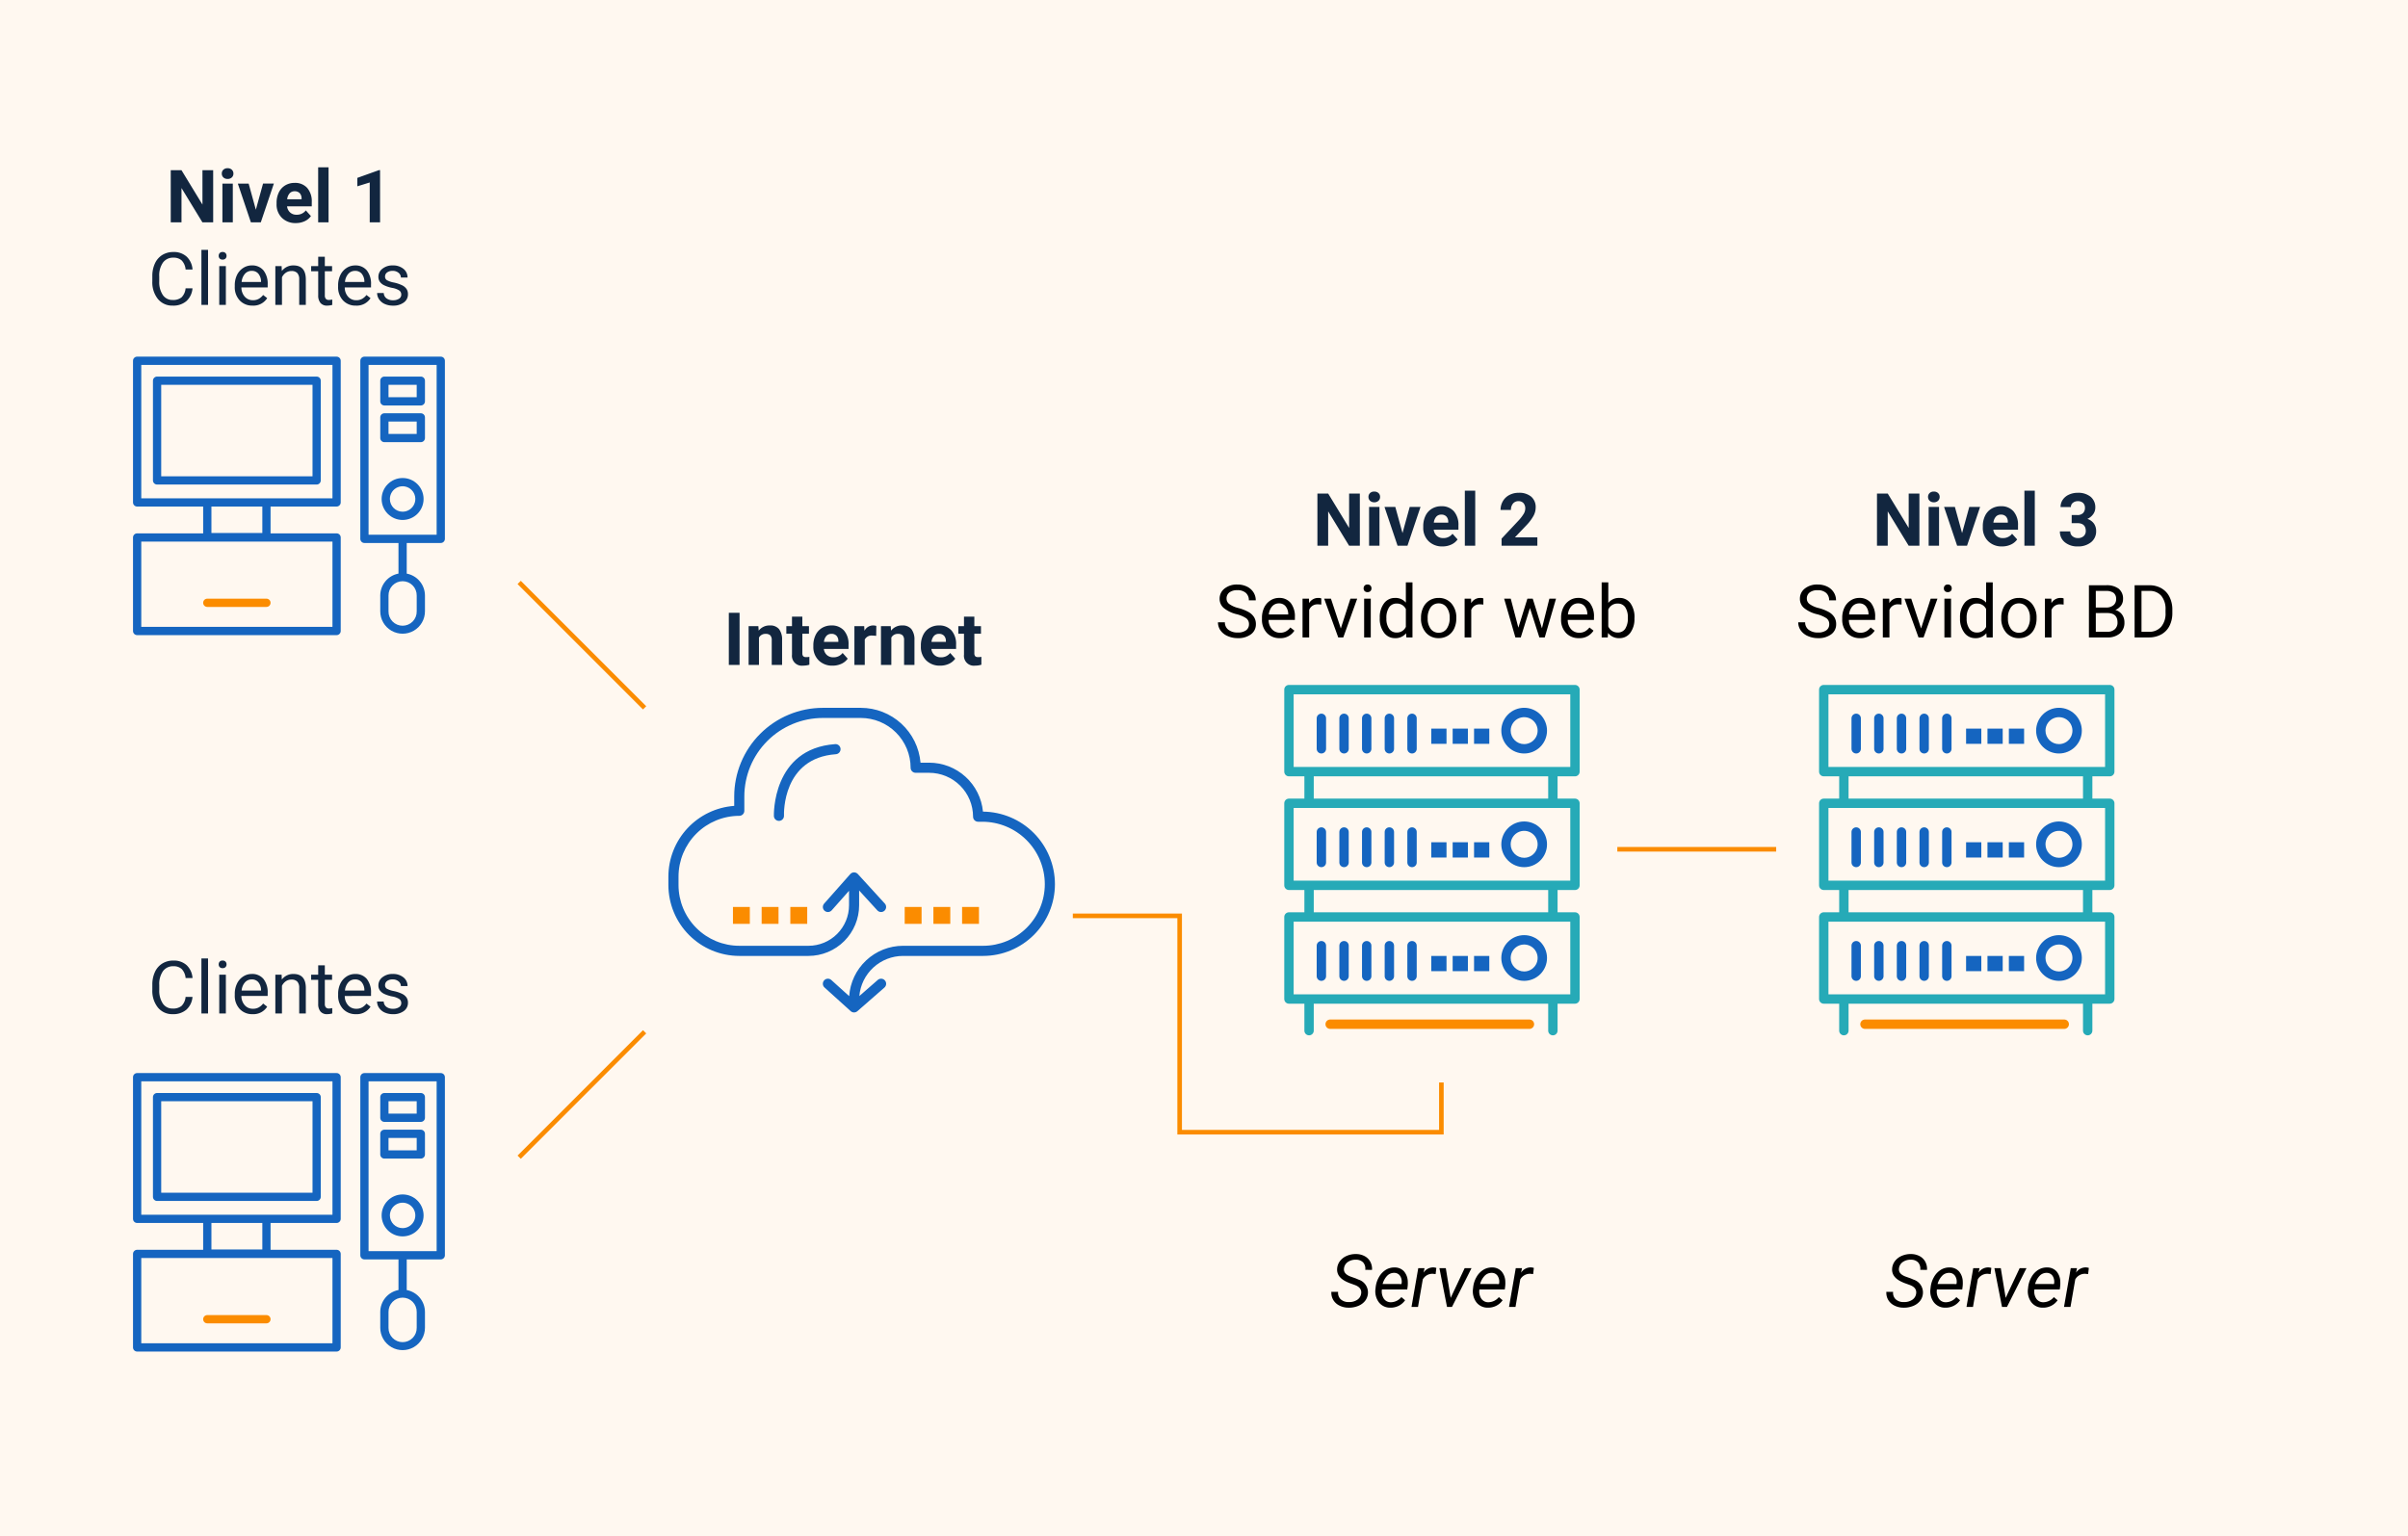 <svg xmlns="http://www.w3.org/2000/svg" xmlns:xlink="http://www.w3.org/1999/xlink" width="525" height="335" viewBox="0 0 525 335">
  <defs>
    <linearGradient id="linear-gradient" x1="-1.504" y1="3.495" x2="-1.483" y2="3.495" gradientUnits="objectBoundingBox">
      <stop offset="0" stop-color="#9d6262"/>
      <stop offset="1" stop-color="#1a1a1a"/>
    </linearGradient>
    <clipPath id="clip-path">
      <path id="Trazado_601327" data-name="Trazado 601327" d="M87.426,25.478c-13.786.984-13.358,15.534-13.352,15.68a1.1,1.1,0,0,0,1.1,1.059h.043a1.1,1.1,0,0,0,1.059-1.145c-.019-.513-.335-12.56,11.305-13.392a1.105,1.105,0,0,0-.051-2.207,1.046,1.046,0,0,0-.107.006" transform="translate(-74.072 -25.472)" fill="#1565c0"/>
    </clipPath>
    <clipPath id="clip-path-2">
      <path id="Trazado_601328" data-name="Trazado 601328" d="M33.671,0A19.34,19.34,0,0,0,14.351,19.319v2.062A15.478,15.478,0,0,0,0,36.8v1.841A15.474,15.474,0,0,0,15.457,54.1H30.544A11.055,11.055,0,0,0,41.585,43.057V39.828l3.968,4.341a1.1,1.1,0,1,0,1.63-1.49L41.3,36.238a1.121,1.121,0,0,0-.826-.357,1.093,1.093,0,0,0-.817.373l-5.7,6.44a1.1,1.1,0,0,0,.093,1.558,1.116,1.116,0,0,0,.733.277,1.1,1.1,0,0,0,.826-.373l3.776-4.26v3.161a8.845,8.845,0,0,1-8.834,8.834H15.457A13.263,13.263,0,0,1,2.208,38.642V36.8A13.263,13.263,0,0,1,15.457,23.551a1.1,1.1,0,0,0,1.1-1.105V19.319A17.13,17.13,0,0,1,33.671,2.208h8.281A10.869,10.869,0,0,1,52.81,13.063a1.1,1.1,0,0,0,1.105,1.105h2.94a9.577,9.577,0,0,1,9.57,9.567,1.1,1.1,0,0,0,1.105,1.105h.919A13.633,13.633,0,0,1,82.068,38.455,13.45,13.45,0,0,1,68.633,51.891H51.155A11.78,11.78,0,0,0,39.418,62.873l-3.9-3.524a1.1,1.1,0,1,0-1.478,1.639l5.7,5.151a1.1,1.1,0,0,0,1.466.012L47.1,61a1.1,1.1,0,0,0-1.453-1.661l-4.018,3.512A9.579,9.579,0,0,1,51.155,54.1H68.633A15.661,15.661,0,0,0,84.276,38.455,15.842,15.842,0,0,0,68.583,22.632,11.794,11.794,0,0,0,56.856,11.96H54.971A13.08,13.08,0,0,0,41.952,0Z" fill="url(#linear-gradient)"/>
    </clipPath>
    <clipPath id="clip-path-3">
      <rect id="Rectángulo_298110" data-name="Rectángulo 298110" width="3.68" height="3.68" fill="#fb8c00"/>
    </clipPath>
    <clipPath id="clip-path-6">
      <rect id="Rectángulo_298116" data-name="Rectángulo 298116" width="3.679" height="3.679" fill="#fb8c00"/>
    </clipPath>
    <clipPath id="clip-path-8">
      <rect id="Rectángulo_298120" data-name="Rectángulo 298120" width="3.683" height="3.679" fill="#fb8c00"/>
    </clipPath>
    <clipPath id="clip-path-9">
      <path id="Trazado_601329" data-name="Trazado 601329" d="M202.008,55.544V52.1a3.074,3.074,0,1,1,6.147,0v3.448a3.074,3.074,0,1,1-6.147,0M197.659,1.8H212.5V38.836H197.659Zm-.9-1.8a.9.9,0,0,0-.9.9V39.736a.9.9,0,0,0,.9.9h7.422v6.674a4.878,4.878,0,0,0-3.973,4.786v3.448a4.873,4.873,0,1,0,9.746,0V52.1a4.879,4.879,0,0,0-3.974-4.787V40.635H213.4a.9.9,0,0,0,.9-.9V.9a.9.9,0,0,0-.9-.9Z" transform="translate(-195.86 0)" fill="#1565c0"/>
    </clipPath>
    <clipPath id="clip-path-10">
      <path id="Trazado_601330" data-name="Trazado 601330" d="M18.984,18.987H51.973V38.93H18.984Zm-.9-1.8a.9.9,0,0,0-.9.9V39.829a.9.9,0,0,0,.9.9H52.872a.9.9,0,0,0,.9-.9V18.088a.9.9,0,0,0-.9-.9Z" transform="translate(-17.185 -17.188)" fill="#1565c0"/>
    </clipPath>
    <clipPath id="clip-path-11">
      <path id="Trazado_601331" data-name="Trazado 601331" d="M1.8,40.336H43.484V58.928H1.8Zm15.294-7.647h11.1v5.772h-11.1ZM1.8,1.8H43.484v29.09H1.8ZM.9,0A.9.9,0,0,0,0,.9V31.789a.9.9,0,0,0,.9.9H15.295v5.848H.9a.9.9,0,0,0-.9.9V59.828a.9.9,0,0,0,.9.9H44.384a.9.9,0,0,0,.9-.9V39.436a.9.9,0,0,0-.9-.9H29.989V32.689H44.384a.9.9,0,0,0,.9-.9V.9a.9.9,0,0,0-.9-.9Z" fill="#1565c0"/>
    </clipPath>
    <clipPath id="clip-path-12">
      <path id="Trazado_601332" data-name="Trazado 601332" d="M61.347,208.6a.9.9,0,0,0,0,1.8H74.242a.9.9,0,1,0,0-1.8Z" transform="translate(-60.448 -208.604)" fill="#fb8c00"/>
    </clipPath>
    <clipPath id="clip-path-13">
      <path id="Trazado_601333" data-name="Trazado 601333" d="M214.847,18.987h6.147v2.7h-6.147Zm-.9-1.8a.9.9,0,0,0-.9.9v4.5a.9.9,0,0,0,.9.9h7.947a.9.9,0,0,0,.9-.9v-4.5a.9.9,0,0,0-.9-.9Z" transform="translate(-213.048 -17.188)" fill="#1565c0"/>
    </clipPath>
    <clipPath id="clip-path-14">
      <path id="Trazado_601335" data-name="Trazado 601335" d="M216.031,109.172a2.774,2.774,0,1,1,2.774,2.774,2.777,2.777,0,0,1-2.774-2.774m-1.8,0a4.574,4.574,0,1,0,4.573-4.573,4.578,4.578,0,0,0-4.573,4.573" transform="translate(-214.232 -104.599)" fill="#1565c0"/>
    </clipPath>
    <clipPath id="clip-path-23">
      <path id="Trazado_601336" data-name="Trazado 601336" d="M2.045,51.622H62.356V67.467H2.045Zm4.386-6.9H57.542v4.856H6.431ZM2.045,26.833H62.356V42.678H2.045Zm4.386-6.9H57.542v4.856H6.431ZM2.045,2.044H62.356V17.889H2.045ZM1.022,0A1.022,1.022,0,0,0,0,1.022V18.911a1.022,1.022,0,0,0,1.022,1.022H4.386v4.856H1.022A1.022,1.022,0,0,0,0,25.811V43.7a1.021,1.021,0,0,0,1.022,1.022H4.386v4.856H1.022A1.021,1.021,0,0,0,0,50.6V68.489a1.022,1.022,0,0,0,1.022,1.022H4.386v5.878a1.022,1.022,0,0,0,2.045,0V69.511H57.542v5.878a1.022,1.022,0,1,0,2.044,0V69.511h3.792A1.022,1.022,0,0,0,64.4,68.489V50.6a1.021,1.021,0,0,0-1.022-1.022H59.586V44.722h3.792A1.021,1.021,0,0,0,64.4,43.7V25.811a1.022,1.022,0,0,0-1.022-1.022H59.586V19.933h3.792A1.021,1.021,0,0,0,64.4,18.911V1.022A1.022,1.022,0,0,0,63.378,0Z" fill="#26aab7"/>
    </clipPath>
    <clipPath id="clip-path-24">
      <path id="Trazado_601337" data-name="Trazado 601337" d="M166.642,22.317a2.939,2.939,0,1,1,2.939,2.939,2.943,2.943,0,0,1-2.939-2.939m-2.044,0a4.983,4.983,0,1,0,4.983-4.983,4.988,4.988,0,0,0-4.983,4.983" transform="translate(-164.598 -17.334)" fill="#1565c0"/>
    </clipPath>
    <clipPath id="clip-path-25">
      <path id="Trazado_601338" data-name="Trazado 601338" d="M24.592,22.8v6.644a1.022,1.022,0,1,0,2.044,0V22.8a1.022,1.022,0,1,0-2.044,0" transform="translate(-24.592 -21.778)" fill="#1565c0"/>
    </clipPath>
    <clipPath id="clip-path-26">
      <path id="Trazado_601339" data-name="Trazado 601339" d="M41.78,22.8v6.644a1.022,1.022,0,1,0,2.045,0V22.8a1.022,1.022,0,1,0-2.045,0" transform="translate(-41.78 -21.778)" fill="#1565c0"/>
    </clipPath>
    <clipPath id="clip-path-27">
      <path id="Trazado_601340" data-name="Trazado 601340" d="M58.964,22.8v6.644a1.022,1.022,0,1,0,2.045,0V22.8a1.022,1.022,0,1,0-2.045,0" transform="translate(-58.964 -21.778)" fill="#1565c0"/>
    </clipPath>
    <clipPath id="clip-path-28">
      <path id="Trazado_601341" data-name="Trazado 601341" d="M76.149,22.8v6.644a1.022,1.022,0,1,0,2.045,0V22.8a1.022,1.022,0,0,0-2.045,0" transform="translate(-76.149 -21.778)" fill="#1565c0"/>
    </clipPath>
    <clipPath id="clip-path-29">
      <path id="Trazado_601342" data-name="Trazado 601342" d="M93.338,22.8v6.644a1.022,1.022,0,1,0,2.044,0V22.8a1.022,1.022,0,1,0-2.044,0" transform="translate(-93.338 -21.778)" fill="#1565c0"/>
    </clipPath>
    <clipPath id="clip-path-30">
      <rect id="Rectángulo_298136" data-name="Rectángulo 298136" width="3.322" height="3.322" fill="#1565c0"/>
    </clipPath>
    <clipPath id="clip-path-33">
      <path id="Trazado_601343" data-name="Trazado 601343" d="M166.642,108.543a2.939,2.939,0,1,1,2.939,2.939,2.943,2.943,0,0,1-2.939-2.939m-2.044,0a4.983,4.983,0,1,0,4.983-4.983,4.988,4.988,0,0,0-4.983,4.983" transform="translate(-164.598 -103.56)" fill="#1565c0"/>
    </clipPath>
    <clipPath id="clip-path-34">
      <path id="Trazado_601344" data-name="Trazado 601344" d="M24.592,109.027v6.644a1.022,1.022,0,1,0,2.044,0v-6.644a1.022,1.022,0,1,0-2.044,0" transform="translate(-24.592 -108.005)" fill="#1565c0"/>
    </clipPath>
    <clipPath id="clip-path-35">
      <path id="Trazado_601345" data-name="Trazado 601345" d="M41.78,109.027v6.644a1.022,1.022,0,0,0,2.045,0v-6.644a1.022,1.022,0,0,0-2.045,0" transform="translate(-41.78 -108.005)" fill="#1565c0"/>
    </clipPath>
    <clipPath id="clip-path-36">
      <path id="Trazado_601346" data-name="Trazado 601346" d="M58.964,109.027v6.644a1.022,1.022,0,0,0,2.045,0v-6.644a1.022,1.022,0,0,0-2.045,0" transform="translate(-58.964 -108.005)" fill="#1565c0"/>
    </clipPath>
    <clipPath id="clip-path-37">
      <path id="Trazado_601347" data-name="Trazado 601347" d="M76.149,109.027v6.644a1.022,1.022,0,0,0,2.045,0v-6.644a1.022,1.022,0,0,0-2.045,0" transform="translate(-76.149 -108.005)" fill="#1565c0"/>
    </clipPath>
    <clipPath id="clip-path-38">
      <path id="Trazado_601348" data-name="Trazado 601348" d="M93.338,109.027v6.644a1.022,1.022,0,0,0,2.044,0v-6.644a1.022,1.022,0,1,0-2.044,0" transform="translate(-93.338 -108.005)" fill="#1565c0"/>
    </clipPath>
    <clipPath id="clip-path-42">
      <path id="Trazado_601349" data-name="Trazado 601349" d="M166.642,194.77a2.939,2.939,0,1,1,2.939,2.939,2.943,2.943,0,0,1-2.939-2.939m-2.044,0a4.983,4.983,0,1,0,4.983-4.983,4.988,4.988,0,0,0-4.983,4.983" transform="translate(-164.598 -189.787)" fill="#1565c0"/>
    </clipPath>
    <clipPath id="clip-path-43">
      <path id="Trazado_601350" data-name="Trazado 601350" d="M24.592,195.253V201.9a1.022,1.022,0,1,0,2.044,0v-6.644a1.022,1.022,0,1,0-2.044,0" transform="translate(-24.592 -194.231)" fill="#1565c0"/>
    </clipPath>
    <clipPath id="clip-path-44">
      <path id="Trazado_601351" data-name="Trazado 601351" d="M41.78,195.253V201.9a1.022,1.022,0,0,0,2.045,0v-6.644a1.022,1.022,0,0,0-2.045,0" transform="translate(-41.78 -194.231)" fill="#1565c0"/>
    </clipPath>
    <clipPath id="clip-path-45">
      <path id="Trazado_601352" data-name="Trazado 601352" d="M58.964,195.253V201.9a1.022,1.022,0,0,0,2.045,0v-6.644a1.022,1.022,0,0,0-2.045,0" transform="translate(-58.964 -194.231)" fill="#1565c0"/>
    </clipPath>
    <clipPath id="clip-path-46">
      <path id="Trazado_601353" data-name="Trazado 601353" d="M76.149,195.253V201.9a1.022,1.022,0,0,0,2.045,0v-6.644a1.022,1.022,0,0,0-2.045,0" transform="translate(-76.149 -194.231)" fill="#1565c0"/>
    </clipPath>
    <clipPath id="clip-path-47">
      <path id="Trazado_601354" data-name="Trazado 601354" d="M93.338,195.253V201.9a1.022,1.022,0,1,0,2.044,0v-6.644a1.022,1.022,0,1,0-2.044,0" transform="translate(-93.338 -194.231)" fill="#1565c0"/>
    </clipPath>
    <clipPath id="clip-path-51">
      <path id="Trazado_601355" data-name="Trazado 601355" d="M32.281,253.789a1.022,1.022,0,0,0,0,2.045H75.725a1.022,1.022,0,1,0,0-2.045Z" transform="translate(-31.259 -253.789)" fill="#fb8c00"/>
    </clipPath>
  </defs>
  <g id="Grupo_890234" data-name="Grupo 890234" transform="translate(9788 9786)">
    <path id="Trazado_605259" data-name="Trazado 605259" d="M0,0H525V335H0Z" transform="translate(-9788 -9786)" fill="#fff8f0"/>
    <g id="Grupo_887456" data-name="Grupo 887456" transform="translate(-9642.275 -9631.646)" style="isolation: isolate">
      <g id="Grupo_887360" data-name="Grupo 887360" transform="translate(22.999 7.909)">
        <g id="Grupo_887359" data-name="Grupo 887359" clip-path="url(#clip-path)">
          <rect id="Rectángulo_298107" data-name="Rectángulo 298107" width="15.01" height="16.745" transform="translate(-0.432 0)" fill="#1565c0"/>
        </g>
      </g>
      <g id="Grupo_887362" data-name="Grupo 887362">
        <g id="Grupo_887361" data-name="Grupo 887361" clip-path="url(#clip-path-2)">
          <rect id="Rectángulo_298108" data-name="Rectángulo 298108" width="84.276" height="66.425" fill="#1565c0"/>
        </g>
      </g>
      <g id="Grupo_887364" data-name="Grupo 887364" transform="translate(51.521 43.425)">
        <g id="Grupo_887363" data-name="Grupo 887363" clip-path="url(#clip-path-3)">
          <rect id="Rectángulo_298109" data-name="Rectángulo 298109" width="3.68" height="3.68" transform="translate(0 0)" fill="#fb8c00"/>
        </g>
      </g>
      <g id="Grupo_887366" data-name="Grupo 887366" transform="translate(57.778 43.425)">
        <g id="Grupo_887365" data-name="Grupo 887365" clip-path="url(#clip-path-3)">
          <rect id="Rectángulo_298111" data-name="Rectángulo 298111" width="3.68" height="3.68" transform="translate(0 0)" fill="#fb8c00"/>
        </g>
      </g>
      <g id="Grupo_887368" data-name="Grupo 887368" transform="translate(64.034 43.425)">
        <g id="Grupo_887367" data-name="Grupo 887367" clip-path="url(#clip-path-3)">
          <rect id="Rectángulo_298113" data-name="Rectángulo 298113" width="3.68" height="3.68" transform="translate(0 0)" fill="#fb8c00"/>
        </g>
      </g>
      <g id="Grupo_887370" data-name="Grupo 887370" transform="translate(14.075 43.423)">
        <g id="Grupo_887369" data-name="Grupo 887369" clip-path="url(#clip-path-6)">
          <rect id="Rectángulo_298115" data-name="Rectángulo 298115" width="3.679" height="3.679" fill="#fb8c00"/>
        </g>
      </g>
      <g id="Grupo_887372" data-name="Grupo 887372" transform="translate(20.332 43.423)">
        <g id="Grupo_887371" data-name="Grupo 887371" clip-path="url(#clip-path-6)">
          <rect id="Rectángulo_298117" data-name="Rectángulo 298117" width="3.679" height="3.679" transform="translate(0)" fill="#fb8c00"/>
        </g>
      </g>
      <g id="Grupo_887374" data-name="Grupo 887374" transform="translate(26.585 43.423)">
        <g id="Grupo_887373" data-name="Grupo 887373" clip-path="url(#clip-path-8)">
          <rect id="Rectángulo_298119" data-name="Rectángulo 298119" width="3.683" height="3.679" fill="#fb8c00"/>
        </g>
      </g>
    </g>
    <g id="Grupo_887457" data-name="Grupo 887457" transform="translate(-9759 -9708.228)">
      <g id="Grupo_887377" data-name="Grupo 887377" transform="translate(49.557)">
        <g id="Grupo_887376" data-name="Grupo 887376" clip-path="url(#clip-path-9)">
          <rect id="Rectángulo_298121" data-name="Rectángulo 298121" width="19.805" height="60.819" transform="translate(-1.366 0.031) rotate(-1.296)" fill="#1565c0"/>
        </g>
      </g>
      <g id="Grupo_887379" data-name="Grupo 887379" transform="translate(4.348 4.349)" style="isolation: isolate">
        <g id="Grupo_887378" data-name="Grupo 887378" clip-path="url(#clip-path-10)">
          <rect id="Rectángulo_298122" data-name="Rectángulo 298122" width="37.11" height="24.362" transform="translate(-0.532 0.012) rotate(-1.296)" fill="#1565c0"/>
        </g>
      </g>
      <g id="Grupo_887381" data-name="Grupo 887381">
        <g id="Grupo_887380" data-name="Grupo 887380" clip-path="url(#clip-path-11)">
          <rect id="Rectángulo_298123" data-name="Rectángulo 298123" width="46.645" height="61.737" transform="translate(-1.373 0.031) rotate(-1.296)" fill="#1565c0"/>
        </g>
      </g>
      <g id="Grupo_887383" data-name="Grupo 887383" transform="translate(15.295 52.781)" style="isolation: isolate">
        <g id="Grupo_887382" data-name="Grupo 887382" clip-path="url(#clip-path-12)">
          <rect id="Rectángulo_298124" data-name="Rectángulo 298124" width="14.731" height="2.131" transform="matrix(1, -0.023, 0.023, 1, -0.041, 0.001)" fill="#fb8c00"/>
        </g>
      </g>
      <g id="Grupo_887385" data-name="Grupo 887385" transform="translate(53.906 4.349)">
        <g id="Grupo_887384" data-name="Grupo 887384" clip-path="url(#clip-path-13)">
          <rect id="Rectángulo_298125" data-name="Rectángulo 298125" width="9.886" height="6.517" transform="translate(-0.142 0.003) rotate(-1.296)" fill="#1565c0"/>
        </g>
      </g>
      <g id="Grupo_887389" data-name="Grupo 887389" transform="translate(54.205 26.466)">
        <g id="Grupo_887388" data-name="Grupo 887388" clip-path="url(#clip-path-14)">
          <rect id="Rectángulo_298127" data-name="Rectángulo 298127" width="9.352" height="9.351" transform="translate(-0.207 0.005) rotate(-1.296)" fill="#1565c0"/>
        </g>
      </g>
      <g id="Grupo_887391" data-name="Grupo 887391" transform="translate(53.906 12.349)">
        <g id="Grupo_887384-2" data-name="Grupo 887384" clip-path="url(#clip-path-13)">
          <rect id="Rectángulo_298125-2" data-name="Rectángulo 298125" width="9.886" height="6.517" transform="translate(-0.142 0.003) rotate(-1.296)" fill="#1565c0"/>
        </g>
      </g>
    </g>
    <g id="Grupo_887458" data-name="Grupo 887458" transform="translate(-9759 -9552)">
      <g id="Grupo_887377-2" data-name="Grupo 887377" transform="translate(49.557)">
        <g id="Grupo_887376-2" data-name="Grupo 887376" clip-path="url(#clip-path-9)">
          <rect id="Rectángulo_298121-2" data-name="Rectángulo 298121" width="19.805" height="60.819" transform="translate(-1.366 0.031) rotate(-1.296)" fill="#1565c0"/>
        </g>
      </g>
      <g id="Grupo_887379-2" data-name="Grupo 887379" transform="translate(4.348 4.349)" style="isolation: isolate">
        <g id="Grupo_887378-2" data-name="Grupo 887378" clip-path="url(#clip-path-10)">
          <rect id="Rectángulo_298122-2" data-name="Rectángulo 298122" width="37.11" height="24.362" transform="translate(-0.532 0.012) rotate(-1.296)" fill="#1565c0"/>
        </g>
      </g>
      <g id="Grupo_887381-2" data-name="Grupo 887381">
        <g id="Grupo_887380-2" data-name="Grupo 887380" clip-path="url(#clip-path-11)">
          <rect id="Rectángulo_298123-2" data-name="Rectángulo 298123" width="46.645" height="61.737" transform="translate(-1.373 0.031) rotate(-1.296)" fill="#1565c0"/>
        </g>
      </g>
      <g id="Grupo_887383-2" data-name="Grupo 887383" transform="translate(15.295 52.781)" style="isolation: isolate">
        <g id="Grupo_887382-2" data-name="Grupo 887382" clip-path="url(#clip-path-12)">
          <rect id="Rectángulo_298124-2" data-name="Rectángulo 298124" width="14.731" height="2.131" transform="matrix(1, -0.023, 0.023, 1, -0.041, 0.001)" fill="#fb8c00"/>
        </g>
      </g>
      <g id="Grupo_887385-2" data-name="Grupo 887385" transform="translate(53.906 4.349)">
        <g id="Grupo_887384-3" data-name="Grupo 887384" clip-path="url(#clip-path-13)">
          <rect id="Rectángulo_298125-3" data-name="Rectángulo 298125" width="9.886" height="6.517" transform="translate(-0.142 0.003) rotate(-1.296)" fill="#1565c0"/>
        </g>
      </g>
      <g id="Grupo_887389-2" data-name="Grupo 887389" transform="translate(54.205 26.466)">
        <g id="Grupo_887388-2" data-name="Grupo 887388" clip-path="url(#clip-path-14)">
          <rect id="Rectángulo_298127-2" data-name="Rectángulo 298127" width="9.352" height="9.351" transform="translate(-0.207 0.005) rotate(-1.296)" fill="#1565c0"/>
        </g>
      </g>
      <g id="Grupo_887391-2" data-name="Grupo 887391" transform="translate(53.906 12.349)">
        <g id="Grupo_887384-4" data-name="Grupo 887384" clip-path="url(#clip-path-13)">
          <rect id="Rectángulo_298125-4" data-name="Rectángulo 298125" width="9.886" height="6.517" transform="translate(-0.142 0.003) rotate(-1.296)" fill="#1565c0"/>
        </g>
      </g>
    </g>
    <g id="Grupo_887459" data-name="Grupo 887459" transform="translate(-9508 -9636.639)">
      <g id="Grupo_887394" data-name="Grupo 887394">
        <g id="Grupo_887393" data-name="Grupo 887393" clip-path="url(#clip-path-23)">
          <rect id="Rectángulo_298128" data-name="Rectángulo 298128" width="64.4" height="76.411" transform="translate(0)" fill="#26aab7"/>
        </g>
      </g>
      <g id="Grupo_887396" data-name="Grupo 887396" transform="translate(47.32 4.983)">
        <g id="Grupo_887395" data-name="Grupo 887395" clip-path="url(#clip-path-24)">
          <rect id="Rectángulo_298129" data-name="Rectángulo 298129" width="9.967" height="9.967" transform="translate(0 0)" fill="#1565c0"/>
        </g>
      </g>
      <g id="Grupo_887398" data-name="Grupo 887398" transform="translate(7.07 6.261)">
        <g id="Grupo_887397" data-name="Grupo 887397" clip-path="url(#clip-path-25)">
          <rect id="Rectángulo_298130" data-name="Rectángulo 298130" width="2.044" height="8.689" transform="translate(0 0)" fill="#1565c0"/>
        </g>
      </g>
      <g id="Grupo_887400" data-name="Grupo 887400" transform="translate(12.011 6.261)">
        <g id="Grupo_887399" data-name="Grupo 887399" clip-path="url(#clip-path-26)">
          <rect id="Rectángulo_298131" data-name="Rectángulo 298131" width="2.045" height="8.689" transform="translate(0 0)" fill="#1565c0"/>
        </g>
      </g>
      <g id="Grupo_887402" data-name="Grupo 887402" transform="translate(16.951 6.261)">
        <g id="Grupo_887401" data-name="Grupo 887401" clip-path="url(#clip-path-27)">
          <rect id="Rectángulo_298132" data-name="Rectángulo 298132" width="2.045" height="8.689" transform="translate(0 0)" fill="#1565c0"/>
        </g>
      </g>
      <g id="Grupo_887404" data-name="Grupo 887404" transform="translate(21.892 6.261)">
        <g id="Grupo_887403" data-name="Grupo 887403" clip-path="url(#clip-path-28)">
          <rect id="Rectángulo_298133" data-name="Rectángulo 298133" width="2.045" height="8.689" transform="translate(0 0)" fill="#1565c0"/>
        </g>
      </g>
      <g id="Grupo_887406" data-name="Grupo 887406" transform="translate(26.833 6.261)">
        <g id="Grupo_887405" data-name="Grupo 887405" clip-path="url(#clip-path-29)">
          <rect id="Rectángulo_298134" data-name="Rectángulo 298134" width="2.044" height="8.689" transform="translate(0 0)" fill="#1565c0"/>
        </g>
      </g>
      <g id="Grupo_887408" data-name="Grupo 887408" transform="translate(32.05 9.519)">
        <g id="Grupo_887407" data-name="Grupo 887407" clip-path="url(#clip-path-30)">
          <rect id="Rectángulo_298135" data-name="Rectángulo 298135" width="3.322" height="3.322" fill="#1565c0"/>
        </g>
      </g>
      <g id="Grupo_887410" data-name="Grupo 887410" transform="translate(36.714 9.519)">
        <g id="Grupo_887409" data-name="Grupo 887409" clip-path="url(#clip-path-30)">
          <rect id="Rectángulo_298137" data-name="Rectángulo 298137" width="3.322" height="3.322" fill="#1565c0"/>
        </g>
      </g>
      <g id="Grupo_887412" data-name="Grupo 887412" transform="translate(41.379 9.519)">
        <g id="Grupo_887411" data-name="Grupo 887411" clip-path="url(#clip-path-30)">
          <rect id="Rectángulo_298139" data-name="Rectángulo 298139" width="3.322" height="3.322" fill="#1565c0"/>
        </g>
      </g>
      <g id="Grupo_887414" data-name="Grupo 887414" transform="translate(47.32 29.772)">
        <g id="Grupo_887413" data-name="Grupo 887413" clip-path="url(#clip-path-33)">
          <rect id="Rectángulo_298141" data-name="Rectángulo 298141" width="9.967" height="9.967" transform="translate(0 0)" fill="#1565c0"/>
        </g>
      </g>
      <g id="Grupo_887416" data-name="Grupo 887416" transform="translate(7.07 31.05)">
        <g id="Grupo_887415" data-name="Grupo 887415" clip-path="url(#clip-path-34)">
          <rect id="Rectángulo_298142" data-name="Rectángulo 298142" width="2.044" height="8.689" transform="translate(0 0)" fill="#1565c0"/>
        </g>
      </g>
      <g id="Grupo_887418" data-name="Grupo 887418" transform="translate(12.011 31.05)">
        <g id="Grupo_887417" data-name="Grupo 887417" clip-path="url(#clip-path-35)">
          <rect id="Rectángulo_298143" data-name="Rectángulo 298143" width="2.045" height="8.689" transform="translate(0 0)" fill="#1565c0"/>
        </g>
      </g>
      <g id="Grupo_887420" data-name="Grupo 887420" transform="translate(16.951 31.05)">
        <g id="Grupo_887419" data-name="Grupo 887419" clip-path="url(#clip-path-36)">
          <rect id="Rectángulo_298144" data-name="Rectángulo 298144" width="2.045" height="8.689" transform="translate(0 0)" fill="#1565c0"/>
        </g>
      </g>
      <g id="Grupo_887422" data-name="Grupo 887422" transform="translate(21.892 31.05)">
        <g id="Grupo_887421" data-name="Grupo 887421" clip-path="url(#clip-path-37)">
          <rect id="Rectángulo_298145" data-name="Rectángulo 298145" width="2.045" height="8.689" transform="translate(0 0)" fill="#1565c0"/>
        </g>
      </g>
      <g id="Grupo_887424" data-name="Grupo 887424" transform="translate(26.833 31.05)">
        <g id="Grupo_887423" data-name="Grupo 887423" clip-path="url(#clip-path-38)">
          <rect id="Rectángulo_298146" data-name="Rectángulo 298146" width="2.044" height="8.689" transform="translate(0 0)" fill="#1565c0"/>
        </g>
      </g>
      <g id="Grupo_887426" data-name="Grupo 887426" transform="translate(32.05 34.308)">
        <g id="Grupo_887425" data-name="Grupo 887425" clip-path="url(#clip-path-30)">
          <rect id="Rectángulo_298147" data-name="Rectángulo 298147" width="3.322" height="3.322" transform="translate(0 0)" fill="#1565c0"/>
        </g>
      </g>
      <g id="Grupo_887428" data-name="Grupo 887428" transform="translate(36.714 34.308)">
        <g id="Grupo_887427" data-name="Grupo 887427" clip-path="url(#clip-path-30)">
          <rect id="Rectángulo_298149" data-name="Rectángulo 298149" width="3.322" height="3.322" transform="translate(0 0)" fill="#1565c0"/>
        </g>
      </g>
      <g id="Grupo_887430" data-name="Grupo 887430" transform="translate(41.379 34.308)">
        <g id="Grupo_887429" data-name="Grupo 887429" clip-path="url(#clip-path-30)">
          <rect id="Rectángulo_298151" data-name="Rectángulo 298151" width="3.322" height="3.322" transform="translate(0 0)" fill="#1565c0"/>
        </g>
      </g>
      <g id="Grupo_887432" data-name="Grupo 887432" transform="translate(47.32 54.561)">
        <g id="Grupo_887431" data-name="Grupo 887431" clip-path="url(#clip-path-42)">
          <rect id="Rectángulo_298153" data-name="Rectángulo 298153" width="9.967" height="9.967" transform="translate(0 0)" fill="#1565c0"/>
        </g>
      </g>
      <g id="Grupo_887434" data-name="Grupo 887434" transform="translate(7.07 55.839)">
        <g id="Grupo_887433" data-name="Grupo 887433" clip-path="url(#clip-path-43)">
          <rect id="Rectángulo_298154" data-name="Rectángulo 298154" width="2.044" height="8.689" transform="translate(0 0)" fill="#1565c0"/>
        </g>
      </g>
      <g id="Grupo_887436" data-name="Grupo 887436" transform="translate(12.011 55.839)">
        <g id="Grupo_887435" data-name="Grupo 887435" clip-path="url(#clip-path-44)">
          <rect id="Rectángulo_298155" data-name="Rectángulo 298155" width="2.045" height="8.689" transform="translate(0 0)" fill="#1565c0"/>
        </g>
      </g>
      <g id="Grupo_887438" data-name="Grupo 887438" transform="translate(16.951 55.839)">
        <g id="Grupo_887437" data-name="Grupo 887437" clip-path="url(#clip-path-45)">
          <rect id="Rectángulo_298156" data-name="Rectángulo 298156" width="2.045" height="8.689" transform="translate(0 0)" fill="#1565c0"/>
        </g>
      </g>
      <g id="Grupo_887440" data-name="Grupo 887440" transform="translate(21.892 55.839)">
        <g id="Grupo_887439" data-name="Grupo 887439" clip-path="url(#clip-path-46)">
          <rect id="Rectángulo_298157" data-name="Rectángulo 298157" width="2.045" height="8.689" transform="translate(0 0)" fill="#1565c0"/>
        </g>
      </g>
      <g id="Grupo_887442" data-name="Grupo 887442" transform="translate(26.833 55.839)">
        <g id="Grupo_887441" data-name="Grupo 887441" clip-path="url(#clip-path-47)">
          <rect id="Rectángulo_298158" data-name="Rectángulo 298158" width="2.044" height="8.689" transform="translate(0 0)" fill="#1565c0"/>
        </g>
      </g>
      <g id="Grupo_887444" data-name="Grupo 887444" transform="translate(32.05 59.097)">
        <g id="Grupo_887443" data-name="Grupo 887443" clip-path="url(#clip-path-30)">
          <rect id="Rectángulo_298159" data-name="Rectángulo 298159" width="3.322" height="3.322" fill="#1565c0"/>
        </g>
      </g>
      <g id="Grupo_887446" data-name="Grupo 887446" transform="translate(36.714 59.097)">
        <g id="Grupo_887445" data-name="Grupo 887445" clip-path="url(#clip-path-30)">
          <rect id="Rectángulo_298161" data-name="Rectángulo 298161" width="3.322" height="3.322" fill="#1565c0"/>
        </g>
      </g>
      <g id="Grupo_887448" data-name="Grupo 887448" transform="translate(41.379 59.097)">
        <g id="Grupo_887447" data-name="Grupo 887447" clip-path="url(#clip-path-30)">
          <rect id="Rectángulo_298163" data-name="Rectángulo 298163" width="3.322" height="3.322" fill="#1565c0"/>
        </g>
      </g>
      <g id="Grupo_887450" data-name="Grupo 887450" transform="translate(8.987 72.961)">
        <g id="Grupo_887449" data-name="Grupo 887449" clip-path="url(#clip-path-51)">
          <rect id="Rectángulo_298165" data-name="Rectángulo 298165" width="45.489" height="2.045" transform="translate(0)" fill="#fb8c00"/>
        </g>
      </g>
    </g>
    <path id="Trazado_601383" data-name="Trazado 601383" d="M-24.758,0H-27.1V-11.375h2.344Zm4.1-8.453.07.977a2.951,2.951,0,0,1,2.43-1.133,2.453,2.453,0,0,1,2,.789,3.682,3.682,0,0,1,.672,2.359V0h-2.258V-5.406a1.465,1.465,0,0,0-.312-1.043,1.4,1.4,0,0,0-1.039-.324,1.553,1.553,0,0,0-1.43.813V0h-2.258V-8.453Zm9.586-2.078v2.078h1.445V-6.8H-11.07v4.219a1.007,1.007,0,0,0,.18.672.9.9,0,0,0,.688.2,3.6,3.6,0,0,0,.664-.055V-.047a4.648,4.648,0,0,1-1.367.2,2.156,2.156,0,0,1-2.422-2.4V-6.8h-1.234V-8.453h1.234v-2.078ZM-4.477.156A4.15,4.15,0,0,1-7.5-.984,4.054,4.054,0,0,1-8.672-4.023v-.219A5.106,5.106,0,0,1-8.18-6.52,3.612,3.612,0,0,1-6.785-8.066a3.914,3.914,0,0,1,2.059-.543A3.508,3.508,0,0,1-2-7.516a4.444,4.444,0,0,1,1,3.1v.922H-6.383a2.1,2.1,0,0,0,.66,1.328,2,2,0,0,0,1.395.5,2.437,2.437,0,0,0,2.039-.945L-1.18-1.367A3.389,3.389,0,0,1-2.555-.246,4.511,4.511,0,0,1-4.477.156Zm-.258-6.937a1.414,1.414,0,0,0-1.09.453,2.341,2.341,0,0,0-.535,1.3h3.141v-.18a1.669,1.669,0,0,0-.406-1.16A1.459,1.459,0,0,0-4.734-6.781Zm9.766.445A6.134,6.134,0,0,0,4.219-6.4a1.654,1.654,0,0,0-1.68.867V0H.281V-8.453H2.414l.063,1.008A2.092,2.092,0,0,1,4.359-8.609a2.366,2.366,0,0,1,.7.1ZM8.2-8.453l.07.977A2.951,2.951,0,0,1,10.7-8.609a2.453,2.453,0,0,1,2,.789,3.682,3.682,0,0,1,.672,2.359V0H11.109V-5.406A1.465,1.465,0,0,0,10.8-6.449a1.4,1.4,0,0,0-1.039-.324,1.553,1.553,0,0,0-1.43.813V0H6.07V-8.453ZM18.969.156A4.15,4.15,0,0,1,15.941-.984a4.054,4.054,0,0,1-1.168-3.039v-.219a5.106,5.106,0,0,1,.492-2.277A3.612,3.612,0,0,1,16.66-8.066a3.914,3.914,0,0,1,2.059-.543,3.508,3.508,0,0,1,2.73,1.094,4.444,4.444,0,0,1,1,3.1v.922H17.063a2.1,2.1,0,0,0,.66,1.328,2,2,0,0,0,1.395.5,2.437,2.437,0,0,0,2.039-.945l1.109,1.242A3.389,3.389,0,0,1,20.891-.246,4.511,4.511,0,0,1,18.969.156Zm-.258-6.937a1.414,1.414,0,0,0-1.09.453,2.341,2.341,0,0,0-.535,1.3h3.141v-.18a1.669,1.669,0,0,0-.406-1.16A1.459,1.459,0,0,0,18.711-6.781Zm7.719-3.75v2.078h1.445V-6.8H26.43v4.219a1.007,1.007,0,0,0,.18.672.9.9,0,0,0,.688.2,3.6,3.6,0,0,0,.664-.055V-.047a4.648,4.648,0,0,1-1.367.2,2.156,2.156,0,0,1-2.422-2.4V-6.8H22.938V-8.453h1.234v-2.078Z" transform="translate(-9602 -9641)" fill="#12263f"/>
    <path id="Trazado_601379" data-name="Trazado 601379" d="M-14.523,0h-2.344L-21.43-7.484V0h-2.344V-11.375h2.344l4.57,7.5v-7.5h2.336Zm4.281,0h-2.266V-8.453h2.266Zm-2.4-10.641a1.112,1.112,0,0,1,.34-.836,1.277,1.277,0,0,1,.926-.328,1.28,1.28,0,0,1,.922.328,1.105,1.105,0,0,1,.344.836,1.108,1.108,0,0,1-.348.844,1.283,1.283,0,0,1-.918.328,1.283,1.283,0,0,1-.918-.328A1.108,1.108,0,0,1-12.641-10.641Zm7.422,7.883,1.57-5.7h2.359L-4.141,0H-6.3L-9.148-8.453h2.359ZM3.492.156A4.15,4.15,0,0,1,.465-.984,4.054,4.054,0,0,1-.7-4.023v-.219A5.106,5.106,0,0,1-.211-6.52,3.612,3.612,0,0,1,1.184-8.066a3.914,3.914,0,0,1,2.059-.543,3.508,3.508,0,0,1,2.73,1.094,4.444,4.444,0,0,1,1,3.1v.922H1.586a2.1,2.1,0,0,0,.66,1.328,2,2,0,0,0,1.395.5A2.437,2.437,0,0,0,5.68-2.609L6.789-1.367A3.389,3.389,0,0,1,5.414-.246,4.511,4.511,0,0,1,3.492.156ZM3.234-6.781a1.414,1.414,0,0,0-1.09.453,2.341,2.341,0,0,0-.535,1.3H4.75v-.18a1.669,1.669,0,0,0-.406-1.16A1.459,1.459,0,0,0,3.234-6.781ZM10.633,0H8.367V-12h2.266ZM24.18,0h-7.8V-1.547l3.68-3.922a9.078,9.078,0,0,0,1.121-1.445,2.322,2.322,0,0,0,.363-1.172,1.738,1.738,0,0,0-.383-1.191,1.382,1.382,0,0,0-1.094-.434,1.49,1.49,0,0,0-1.207.527A2.089,2.089,0,0,0,18.422-7.8H16.156a3.729,3.729,0,0,1,.5-1.9,3.5,3.5,0,0,1,1.4-1.348,4.262,4.262,0,0,1,2.055-.488,4.036,4.036,0,0,1,2.73.844A2.985,2.985,0,0,1,23.813-8.3a3.825,3.825,0,0,1-.437,1.719,9.551,9.551,0,0,1-1.5,2.039L19.289-1.82H24.18Z" transform="translate(-9477 -9667)" fill="#12263f"/>
    <path id="Trazado_601380" data-name="Trazado 601380" d="M-41.406-5.07a7.053,7.053,0,0,1-2.809-1.363,2.6,2.6,0,0,1-.879-2,2.752,2.752,0,0,1,1.074-2.223,4.269,4.269,0,0,1,2.793-.879,4.66,4.66,0,0,1,2.09.453,3.436,3.436,0,0,1,1.422,1.25,3.2,3.2,0,0,1,.5,1.742h-1.508a2.069,2.069,0,0,0-.656-1.621,2.675,2.675,0,0,0-1.852-.59,2.736,2.736,0,0,0-1.73.488,1.628,1.628,0,0,0-.621,1.355,1.465,1.465,0,0,0,.59,1.176A5.79,5.79,0,0,0-40.98-6.4a9.3,9.3,0,0,1,2.219.879A3.367,3.367,0,0,1-37.574-4.4a2.861,2.861,0,0,1,.387,1.508A2.658,2.658,0,0,1-38.266-.676a4.6,4.6,0,0,1-2.883.832,5.347,5.347,0,0,1-2.187-.449A3.681,3.681,0,0,1-44.9-1.523,3,3,0,0,1-45.453-3.3h1.508a1.959,1.959,0,0,0,.762,1.629,3.207,3.207,0,0,0,2.035.6,2.948,2.948,0,0,0,1.82-.484,1.573,1.573,0,0,0,.633-1.32,1.545,1.545,0,0,0-.586-1.293A6.755,6.755,0,0,0-41.406-5.07ZM-31.984.156a3.693,3.693,0,0,1-2.8-1.129,4.19,4.19,0,0,1-1.078-3.02v-.266a5.073,5.073,0,0,1,.48-2.246,3.748,3.748,0,0,1,1.344-1.547,3.378,3.378,0,0,1,1.871-.559A3.166,3.166,0,0,1-29.6-7.523a4.7,4.7,0,0,1,.914,3.109v.6h-5.727a3,3,0,0,0,.73,2.02,2.3,2.3,0,0,0,1.777.77,2.517,2.517,0,0,0,1.3-.312,3.259,3.259,0,0,0,.93-.828l.883.688A3.55,3.55,0,0,1-31.984.156Zm-.18-7.578a1.928,1.928,0,0,0-1.469.637A3.1,3.1,0,0,0-34.367-5h4.234v-.109a2.753,2.753,0,0,0-.594-1.707A1.815,1.815,0,0,0-32.164-7.422Zm9.234.266a4.331,4.331,0,0,0-.711-.055A1.9,1.9,0,0,0-25.57-6V0h-1.445V-8.453h1.406l.023.977A2.251,2.251,0,0,1-23.57-8.609a1.477,1.477,0,0,1,.641.109Zm4.258,5.2,2.094-6.492H-15.1L-18.133,0h-1.1L-22.3-8.453h1.477ZM-12.141,0h-1.445V-8.453h1.445ZM-13.7-10.7a.863.863,0,0,1,.215-.594.807.807,0,0,1,.637-.242.819.819,0,0,1,.641.242.854.854,0,0,1,.219.594.826.826,0,0,1-.219.586.834.834,0,0,1-.641.234.821.821,0,0,1-.637-.234A.834.834,0,0,1-13.7-10.7Zm3.523,6.4a4.952,4.952,0,0,1,.922-3.129A2.915,2.915,0,0,1-6.844-8.609,2.932,2.932,0,0,1-4.492-7.594V-12h1.445V0H-4.375l-.07-.906A2.943,2.943,0,0,1-6.859.156a2.887,2.887,0,0,1-2.395-1.2,5.008,5.008,0,0,1-.926-3.141Zm1.445.164a3.749,3.749,0,0,0,.594,2.25A1.92,1.92,0,0,0-6.5-1.07,2.108,2.108,0,0,0-4.492-2.3V-6.187a2.125,2.125,0,0,0-1.992-1.2,1.929,1.929,0,0,0-1.656.82A4.128,4.128,0,0,0-8.734-4.133ZM-1.187-4.3A4.993,4.993,0,0,1-.7-6.539,3.643,3.643,0,0,1,.66-8.07a3.7,3.7,0,0,1,1.988-.539,3.565,3.565,0,0,1,2.793,1.2,4.6,4.6,0,0,1,1.066,3.18v.1a5.036,5.036,0,0,1-.473,2.215A3.589,3.589,0,0,1,4.684-.391a3.743,3.743,0,0,1-2.02.547,3.556,3.556,0,0,1-2.785-1.2A4.575,4.575,0,0,1-1.187-4.2Zm1.453.172A3.616,3.616,0,0,0,.918-1.875a2.088,2.088,0,0,0,1.746.852,2.075,2.075,0,0,0,1.75-.863A3.955,3.955,0,0,0,5.063-4.3,3.61,3.61,0,0,0,4.4-6.559a2.1,2.1,0,0,0-1.754-.863A2.075,2.075,0,0,0,.922-6.57,3.925,3.925,0,0,0,.266-4.133ZM12.406-7.156a4.331,4.331,0,0,0-.711-.055A1.9,1.9,0,0,0,9.766-6V0H8.32V-8.453H9.727l.023.977a2.251,2.251,0,0,1,2.016-1.133,1.477,1.477,0,0,1,.641.109ZM25.18-1.992,26.8-8.453H28.25L25.789,0H24.617L22.563-6.406,20.563,0H19.391L16.938-8.453h1.438l1.664,6.328,1.969-6.328h1.164ZM33.227.156a3.693,3.693,0,0,1-2.8-1.129,4.19,4.19,0,0,1-1.078-3.02v-.266a5.073,5.073,0,0,1,.48-2.246,3.748,3.748,0,0,1,1.344-1.547,3.378,3.378,0,0,1,1.871-.559,3.166,3.166,0,0,1,2.563,1.086,4.7,4.7,0,0,1,.914,3.109v.6H30.8a3,3,0,0,0,.73,2.02,2.3,2.3,0,0,0,1.777.77,2.517,2.517,0,0,0,1.3-.312,3.259,3.259,0,0,0,.93-.828l.883.688A3.55,3.55,0,0,1,33.227.156Zm-.18-7.578a1.928,1.928,0,0,0-1.469.637A3.1,3.1,0,0,0,30.844-5h4.234v-.109a2.753,2.753,0,0,0-.594-1.707A1.815,1.815,0,0,0,33.047-7.422Zm12.3,3.289a5.026,5.026,0,0,1-.891,3.113A2.846,2.846,0,0,1,42.07.156,2.947,2.947,0,0,1,39.594-.977L39.523,0H38.2V-12h1.445v4.477a2.93,2.93,0,0,1,2.414-1.086,2.863,2.863,0,0,1,2.418,1.164,5.177,5.177,0,0,1,.879,3.188ZM43.906-4.3a3.906,3.906,0,0,0-.57-2.281,1.888,1.888,0,0,0-1.641-.8,2.122,2.122,0,0,0-2.055,1.328V-2.4a2.181,2.181,0,0,0,2.07,1.328,1.878,1.878,0,0,0,1.617-.8A4.153,4.153,0,0,0,43.906-4.3Z" transform="translate(-9477 -9647)"/>
    <path id="Trazado_601386" data-name="Trazado 601386" d="M-14.523,0h-2.344L-21.43-7.484V0h-2.344V-11.375h2.344l4.57,7.5v-7.5h2.336Zm4.281,0h-2.266V-8.453h2.266Zm-2.4-10.641a1.112,1.112,0,0,1,.34-.836,1.277,1.277,0,0,1,.926-.328,1.28,1.28,0,0,1,.922.328,1.105,1.105,0,0,1,.344.836,1.108,1.108,0,0,1-.348.844,1.283,1.283,0,0,1-.918.328,1.283,1.283,0,0,1-.918-.328A1.108,1.108,0,0,1-12.641-10.641Zm7.422,7.883,1.57-5.7h2.359L-4.141,0H-6.3L-9.148-8.453h2.359ZM3.492.156A4.15,4.15,0,0,1,.465-.984,4.054,4.054,0,0,1-.7-4.023v-.219A5.106,5.106,0,0,1-.211-6.52,3.612,3.612,0,0,1,1.184-8.066a3.914,3.914,0,0,1,2.059-.543,3.508,3.508,0,0,1,2.73,1.094,4.444,4.444,0,0,1,1,3.1v.922H1.586a2.1,2.1,0,0,0,.66,1.328,2,2,0,0,0,1.395.5A2.437,2.437,0,0,0,5.68-2.609L6.789-1.367A3.389,3.389,0,0,1,5.414-.246,4.511,4.511,0,0,1,3.492.156ZM3.234-6.781a1.414,1.414,0,0,0-1.09.453,2.341,2.341,0,0,0-.535,1.3H4.75v-.18a1.669,1.669,0,0,0-.406-1.16A1.459,1.459,0,0,0,3.234-6.781ZM10.633,0H8.367V-12h2.266ZM21.867,0H19.609V-8.7l-2.7.836V-9.7l4.711-1.687h.242Zm-40.9,14.391a4.185,4.185,0,0,1-1.332,2.785,4.365,4.365,0,0,1-2.98.98,4.008,4.008,0,0,1-3.23-1.445,5.815,5.815,0,0,1-1.215-3.867V11.75a6.481,6.481,0,0,1,.566-2.789,4.231,4.231,0,0,1,1.605-1.848,4.47,4.47,0,0,1,2.406-.645A4.11,4.11,0,0,1-20.3,7.48a4.235,4.235,0,0,1,1.273,2.8h-1.508a3.254,3.254,0,0,0-.848-1.969A2.569,2.569,0,0,0-23.211,7.7a2.685,2.685,0,0,0-2.254,1.063,4.875,4.875,0,0,0-.816,3.023v1.1a5.011,5.011,0,0,0,.773,2.945,2.5,2.5,0,0,0,2.164,1.094,2.887,2.887,0,0,0,1.918-.566,3.143,3.143,0,0,0,.887-1.973ZM-15.641,18h-1.445V6h1.445Zm3.883,0H-13.2V9.547h1.445ZM-13.32,7.3a.863.863,0,0,1,.215-.594.807.807,0,0,1,.637-.242.819.819,0,0,1,.641.242.854.854,0,0,1,.219.594.826.826,0,0,1-.219.586.834.834,0,0,1-.641.234.821.821,0,0,1-.637-.234A.834.834,0,0,1-13.32,7.3Zm7.383,10.852a3.693,3.693,0,0,1-2.8-1.129,4.19,4.19,0,0,1-1.078-3.02v-.266a5.073,5.073,0,0,1,.48-2.246A3.748,3.748,0,0,1-7.988,9.949a3.378,3.378,0,0,1,1.871-.559,3.166,3.166,0,0,1,2.563,1.086,4.7,4.7,0,0,1,.914,3.109v.6H-8.367a3,3,0,0,0,.73,2.02,2.3,2.3,0,0,0,1.777.77,2.517,2.517,0,0,0,1.3-.312,3.259,3.259,0,0,0,.93-.828l.883.688A3.55,3.55,0,0,1-5.937,18.156Zm-.18-7.578a1.928,1.928,0,0,0-1.469.637A3.1,3.1,0,0,0-8.32,13h4.234v-.109a2.753,2.753,0,0,0-.594-1.707A1.815,1.815,0,0,0-6.117,10.578ZM.4,9.547l.047,1.063A3.08,3.08,0,0,1,2.977,9.391q2.68,0,2.7,3.023V18H4.234V12.406a1.946,1.946,0,0,0-.418-1.352,1.675,1.675,0,0,0-1.277-.437,2.086,2.086,0,0,0-1.234.375,2.546,2.546,0,0,0-.828.984V18H-.969V9.547ZM9.82,7.5V9.547H11.4v1.117H9.82v5.242a1.171,1.171,0,0,0,.211.762.888.888,0,0,0,.719.254,3.5,3.5,0,0,0,.688-.094V18a4.19,4.19,0,0,1-1.109.156,1.8,1.8,0,0,1-1.461-.586,2.517,2.517,0,0,1-.492-1.664V10.664H6.836V9.547H8.375V7.5Zm6.773,10.656a3.693,3.693,0,0,1-2.8-1.129,4.19,4.19,0,0,1-1.078-3.02v-.266A5.073,5.073,0,0,1,13.2,11.5a3.748,3.748,0,0,1,1.344-1.547,3.378,3.378,0,0,1,1.871-.559,3.166,3.166,0,0,1,2.563,1.086,4.7,4.7,0,0,1,.914,3.109v.6H14.164a3,3,0,0,0,.73,2.02,2.3,2.3,0,0,0,1.777.77,2.517,2.517,0,0,0,1.3-.312,3.259,3.259,0,0,0,.93-.828l.883.688A3.55,3.55,0,0,1,16.594,18.156Zm-.18-7.578a1.928,1.928,0,0,0-1.469.637A3.1,3.1,0,0,0,14.211,13h4.234v-.109a2.753,2.753,0,0,0-.594-1.707A1.815,1.815,0,0,0,16.414,10.578Zm10.07,5.18a1.064,1.064,0,0,0-.441-.91,4.249,4.249,0,0,0-1.539-.559,7.277,7.277,0,0,1-1.742-.562,2.479,2.479,0,0,1-.953-.781,1.869,1.869,0,0,1-.309-1.078,2.193,2.193,0,0,1,.879-1.758,3.432,3.432,0,0,1,2.246-.719,3.532,3.532,0,0,1,2.332.742,2.357,2.357,0,0,1,.895,1.9H26.4a1.3,1.3,0,0,0-.5-1.023,1.888,1.888,0,0,0-1.27-.43,1.976,1.976,0,0,0-1.234.344,1.082,1.082,0,0,0-.445.9.877.877,0,0,0,.414.789,5.1,5.1,0,0,0,1.5.508,7.8,7.8,0,0,1,1.754.578,2.558,2.558,0,0,1,1,.809,1.988,1.988,0,0,1,.324,1.152,2.163,2.163,0,0,1-.906,1.816,3.8,3.8,0,0,1-2.352.684,4.257,4.257,0,0,1-1.8-.359,2.922,2.922,0,0,1-1.223-1,2.42,2.42,0,0,1-.441-1.395h1.445a1.5,1.5,0,0,0,.582,1.152,2.258,2.258,0,0,0,1.434.426,2.331,2.331,0,0,0,1.316-.332A1.02,1.02,0,0,0,26.484,15.758Z" transform="translate(-9727 -9737.511)" fill="#12263f"/>
    <path id="Trazado_601387" data-name="Trazado 601387" d="M-19.031-3.609A4.185,4.185,0,0,1-20.363-.824a4.365,4.365,0,0,1-2.98.98,4.008,4.008,0,0,1-3.23-1.445,5.815,5.815,0,0,1-1.215-3.867V-6.25a6.481,6.481,0,0,1,.566-2.789,4.231,4.231,0,0,1,1.605-1.848,4.47,4.47,0,0,1,2.406-.645A4.11,4.11,0,0,1-20.3-10.52a4.235,4.235,0,0,1,1.273,2.8h-1.508a3.254,3.254,0,0,0-.848-1.969,2.569,2.569,0,0,0-1.824-.609,2.685,2.685,0,0,0-2.254,1.063,4.875,4.875,0,0,0-.816,3.023v1.1a5.011,5.011,0,0,0,.773,2.945A2.5,2.5,0,0,0-23.344-1.07a2.886,2.886,0,0,0,1.918-.566,3.143,3.143,0,0,0,.887-1.973ZM-15.641,0h-1.445V-12h1.445Zm3.883,0H-13.2V-8.453h1.445ZM-13.32-10.7a.863.863,0,0,1,.215-.594.807.807,0,0,1,.637-.242.819.819,0,0,1,.641.242.854.854,0,0,1,.219.594.826.826,0,0,1-.219.586.834.834,0,0,1-.641.234.821.821,0,0,1-.637-.234A.834.834,0,0,1-13.32-10.7ZM-5.937.156a3.693,3.693,0,0,1-2.8-1.129,4.19,4.19,0,0,1-1.078-3.02v-.266A5.073,5.073,0,0,1-9.332-6.5,3.748,3.748,0,0,1-7.988-8.051a3.378,3.378,0,0,1,1.871-.559A3.166,3.166,0,0,1-3.555-7.523a4.7,4.7,0,0,1,.914,3.109v.6H-8.367a3,3,0,0,0,.73,2.02,2.3,2.3,0,0,0,1.777.77,2.517,2.517,0,0,0,1.3-.312,3.259,3.259,0,0,0,.93-.828l.883.688A3.55,3.55,0,0,1-5.937.156Zm-.18-7.578a1.928,1.928,0,0,0-1.469.637A3.1,3.1,0,0,0-8.32-5h4.234v-.109A2.753,2.753,0,0,0-4.68-6.816,1.815,1.815,0,0,0-6.117-7.422ZM.4-8.453.445-7.391A3.08,3.08,0,0,1,2.977-8.609q2.68,0,2.7,3.023V0H4.234V-5.594a1.946,1.946,0,0,0-.418-1.352,1.675,1.675,0,0,0-1.277-.437A2.086,2.086,0,0,0,1.3-7.008a2.546,2.546,0,0,0-.828.984V0H-.969V-8.453ZM9.82-10.5v2.047H11.4v1.117H9.82v5.242a1.171,1.171,0,0,0,.211.762.888.888,0,0,0,.719.254,3.5,3.5,0,0,0,.688-.094V0a4.19,4.19,0,0,1-1.109.156A1.8,1.8,0,0,1,8.867-.43a2.517,2.517,0,0,1-.492-1.664V-7.336H6.836V-8.453H8.375V-10.5ZM16.594.156A3.693,3.693,0,0,1,13.8-.973a4.19,4.19,0,0,1-1.078-3.02v-.266A5.073,5.073,0,0,1,13.2-6.5a3.748,3.748,0,0,1,1.344-1.547,3.378,3.378,0,0,1,1.871-.559,3.166,3.166,0,0,1,2.563,1.086,4.7,4.7,0,0,1,.914,3.109v.6H14.164a3,3,0,0,0,.73,2.02,2.3,2.3,0,0,0,1.777.77,2.517,2.517,0,0,0,1.3-.312,3.259,3.259,0,0,0,.93-.828l.883.688A3.55,3.55,0,0,1,16.594.156Zm-.18-7.578a1.928,1.928,0,0,0-1.469.637A3.1,3.1,0,0,0,14.211-5h4.234v-.109a2.753,2.753,0,0,0-.594-1.707A1.815,1.815,0,0,0,16.414-7.422Zm10.07,5.18a1.064,1.064,0,0,0-.441-.91A4.249,4.249,0,0,0,24.5-3.711a7.277,7.277,0,0,1-1.742-.562,2.479,2.479,0,0,1-.953-.781A1.869,1.869,0,0,1,21.5-6.133a2.193,2.193,0,0,1,.879-1.758,3.432,3.432,0,0,1,2.246-.719,3.532,3.532,0,0,1,2.332.742,2.357,2.357,0,0,1,.895,1.9H26.4a1.3,1.3,0,0,0-.5-1.023,1.888,1.888,0,0,0-1.27-.43,1.976,1.976,0,0,0-1.234.344,1.082,1.082,0,0,0-.445.9.877.877,0,0,0,.414.789,5.1,5.1,0,0,0,1.5.508,7.8,7.8,0,0,1,1.754.578,2.558,2.558,0,0,1,1,.809,1.988,1.988,0,0,1,.324,1.152,2.163,2.163,0,0,1-.906,1.816,3.8,3.8,0,0,1-2.352.684,4.257,4.257,0,0,1-1.8-.359,2.922,2.922,0,0,1-1.223-1A2.42,2.42,0,0,1,21.211-2.6h1.445a1.5,1.5,0,0,0,.582,1.152,2.258,2.258,0,0,0,1.434.426,2.331,2.331,0,0,0,1.316-.332A1.02,1.02,0,0,0,26.484-2.242Z" transform="translate(-9727 -9565)" fill="#12263f"/>
    <path id="Trazado_601361" data-name="Trazado 601361" d="M-7948.1-9727.283h23.291v47.176h57.063v-10.84" transform="translate(-1606 141)" fill="none" stroke="#fb8c00" stroke-width="1"/>
    <path id="Trazado_601362" data-name="Trazado 601362" d="M-8041.461-9772.646l-27.344-27.344" transform="translate(-1606 141)" fill="none" stroke="#fb8c00" stroke-width="1"/>
    <path id="Trazado_601363" data-name="Trazado 601363" d="M-8041.461-9799.989l-27.344,27.344" transform="translate(-1606 238.989)" fill="none" stroke="#fb8c00" stroke-width="1"/>
    <g id="Grupo_887460" data-name="Grupo 887460" transform="translate(-9391.4 -9636.639)">
      <g id="Grupo_887394-2" data-name="Grupo 887394">
        <g id="Grupo_887393-2" data-name="Grupo 887393" clip-path="url(#clip-path-23)">
          <rect id="Rectángulo_298128-2" data-name="Rectángulo 298128" width="64.4" height="76.411" transform="translate(0)" fill="#26aab7"/>
        </g>
      </g>
      <g id="Grupo_887396-2" data-name="Grupo 887396" transform="translate(47.32 4.983)">
        <g id="Grupo_887395-2" data-name="Grupo 887395" clip-path="url(#clip-path-24)">
          <rect id="Rectángulo_298129-2" data-name="Rectángulo 298129" width="9.967" height="9.967" transform="translate(0 0)" fill="#1565c0"/>
        </g>
      </g>
      <g id="Grupo_887398-2" data-name="Grupo 887398" transform="translate(7.07 6.261)">
        <g id="Grupo_887397-2" data-name="Grupo 887397" clip-path="url(#clip-path-25)">
          <rect id="Rectángulo_298130-2" data-name="Rectángulo 298130" width="2.044" height="8.689" transform="translate(0 0)" fill="#1565c0"/>
        </g>
      </g>
      <g id="Grupo_887400-2" data-name="Grupo 887400" transform="translate(12.011 6.261)">
        <g id="Grupo_887399-2" data-name="Grupo 887399" clip-path="url(#clip-path-26)">
          <rect id="Rectángulo_298131-2" data-name="Rectángulo 298131" width="2.045" height="8.689" transform="translate(0 0)" fill="#1565c0"/>
        </g>
      </g>
      <g id="Grupo_887402-2" data-name="Grupo 887402" transform="translate(16.951 6.261)">
        <g id="Grupo_887401-2" data-name="Grupo 887401" clip-path="url(#clip-path-27)">
          <rect id="Rectángulo_298132-2" data-name="Rectángulo 298132" width="2.045" height="8.689" transform="translate(0 0)" fill="#1565c0"/>
        </g>
      </g>
      <g id="Grupo_887404-2" data-name="Grupo 887404" transform="translate(21.892 6.261)">
        <g id="Grupo_887403-2" data-name="Grupo 887403" clip-path="url(#clip-path-28)">
          <rect id="Rectángulo_298133-2" data-name="Rectángulo 298133" width="2.045" height="8.689" transform="translate(0 0)" fill="#1565c0"/>
        </g>
      </g>
      <g id="Grupo_887406-2" data-name="Grupo 887406" transform="translate(26.833 6.261)">
        <g id="Grupo_887405-2" data-name="Grupo 887405" clip-path="url(#clip-path-29)">
          <rect id="Rectángulo_298134-2" data-name="Rectángulo 298134" width="2.044" height="8.689" transform="translate(0 0)" fill="#1565c0"/>
        </g>
      </g>
      <g id="Grupo_887408-2" data-name="Grupo 887408" transform="translate(32.05 9.519)">
        <g id="Grupo_887407-2" data-name="Grupo 887407" clip-path="url(#clip-path-30)">
          <rect id="Rectángulo_298135-2" data-name="Rectángulo 298135" width="3.322" height="3.322" fill="#1565c0"/>
        </g>
      </g>
      <g id="Grupo_887410-2" data-name="Grupo 887410" transform="translate(36.714 9.519)">
        <g id="Grupo_887409-2" data-name="Grupo 887409" clip-path="url(#clip-path-30)">
          <rect id="Rectángulo_298137-2" data-name="Rectángulo 298137" width="3.322" height="3.322" fill="#1565c0"/>
        </g>
      </g>
      <g id="Grupo_887412-2" data-name="Grupo 887412" transform="translate(41.379 9.519)">
        <g id="Grupo_887411-2" data-name="Grupo 887411" clip-path="url(#clip-path-30)">
          <rect id="Rectángulo_298139-2" data-name="Rectángulo 298139" width="3.322" height="3.322" fill="#1565c0"/>
        </g>
      </g>
      <g id="Grupo_887414-2" data-name="Grupo 887414" transform="translate(47.32 29.772)">
        <g id="Grupo_887413-2" data-name="Grupo 887413" clip-path="url(#clip-path-33)">
          <rect id="Rectángulo_298141-2" data-name="Rectángulo 298141" width="9.967" height="9.967" transform="translate(0 0)" fill="#1565c0"/>
        </g>
      </g>
      <g id="Grupo_887416-2" data-name="Grupo 887416" transform="translate(7.07 31.05)">
        <g id="Grupo_887415-2" data-name="Grupo 887415" clip-path="url(#clip-path-34)">
          <rect id="Rectángulo_298142-2" data-name="Rectángulo 298142" width="2.044" height="8.689" transform="translate(0 0)" fill="#1565c0"/>
        </g>
      </g>
      <g id="Grupo_887418-2" data-name="Grupo 887418" transform="translate(12.011 31.05)">
        <g id="Grupo_887417-2" data-name="Grupo 887417" clip-path="url(#clip-path-35)">
          <rect id="Rectángulo_298143-2" data-name="Rectángulo 298143" width="2.045" height="8.689" transform="translate(0 0)" fill="#1565c0"/>
        </g>
      </g>
      <g id="Grupo_887420-2" data-name="Grupo 887420" transform="translate(16.951 31.05)">
        <g id="Grupo_887419-2" data-name="Grupo 887419" clip-path="url(#clip-path-36)">
          <rect id="Rectángulo_298144-2" data-name="Rectángulo 298144" width="2.045" height="8.689" transform="translate(0 0)" fill="#1565c0"/>
        </g>
      </g>
      <g id="Grupo_887422-2" data-name="Grupo 887422" transform="translate(21.892 31.05)">
        <g id="Grupo_887421-2" data-name="Grupo 887421" clip-path="url(#clip-path-37)">
          <rect id="Rectángulo_298145-2" data-name="Rectángulo 298145" width="2.045" height="8.689" transform="translate(0 0)" fill="#1565c0"/>
        </g>
      </g>
      <g id="Grupo_887424-2" data-name="Grupo 887424" transform="translate(26.833 31.05)">
        <g id="Grupo_887423-2" data-name="Grupo 887423" clip-path="url(#clip-path-38)">
          <rect id="Rectángulo_298146-2" data-name="Rectángulo 298146" width="2.044" height="8.689" transform="translate(0 0)" fill="#1565c0"/>
        </g>
      </g>
      <g id="Grupo_887426-2" data-name="Grupo 887426" transform="translate(32.05 34.308)">
        <g id="Grupo_887425-2" data-name="Grupo 887425" clip-path="url(#clip-path-30)">
          <rect id="Rectángulo_298147-2" data-name="Rectángulo 298147" width="3.322" height="3.322" transform="translate(0 0)" fill="#1565c0"/>
        </g>
      </g>
      <g id="Grupo_887428-2" data-name="Grupo 887428" transform="translate(36.714 34.308)">
        <g id="Grupo_887427-2" data-name="Grupo 887427" clip-path="url(#clip-path-30)">
          <rect id="Rectángulo_298149-2" data-name="Rectángulo 298149" width="3.322" height="3.322" transform="translate(0 0)" fill="#1565c0"/>
        </g>
      </g>
      <g id="Grupo_887430-2" data-name="Grupo 887430" transform="translate(41.379 34.308)">
        <g id="Grupo_887429-2" data-name="Grupo 887429" clip-path="url(#clip-path-30)">
          <rect id="Rectángulo_298151-2" data-name="Rectángulo 298151" width="3.322" height="3.322" transform="translate(0 0)" fill="#1565c0"/>
        </g>
      </g>
      <g id="Grupo_887432-2" data-name="Grupo 887432" transform="translate(47.32 54.561)">
        <g id="Grupo_887431-2" data-name="Grupo 887431" clip-path="url(#clip-path-42)">
          <rect id="Rectángulo_298153-2" data-name="Rectángulo 298153" width="9.967" height="9.967" transform="translate(0 0)" fill="#1565c0"/>
        </g>
      </g>
      <g id="Grupo_887434-2" data-name="Grupo 887434" transform="translate(7.07 55.839)">
        <g id="Grupo_887433-2" data-name="Grupo 887433" clip-path="url(#clip-path-43)">
          <rect id="Rectángulo_298154-2" data-name="Rectángulo 298154" width="2.044" height="8.689" transform="translate(0 0)" fill="#1565c0"/>
        </g>
      </g>
      <g id="Grupo_887436-2" data-name="Grupo 887436" transform="translate(12.011 55.839)">
        <g id="Grupo_887435-2" data-name="Grupo 887435" clip-path="url(#clip-path-44)">
          <rect id="Rectángulo_298155-2" data-name="Rectángulo 298155" width="2.045" height="8.689" transform="translate(0 0)" fill="#1565c0"/>
        </g>
      </g>
      <g id="Grupo_887438-2" data-name="Grupo 887438" transform="translate(16.951 55.839)">
        <g id="Grupo_887437-2" data-name="Grupo 887437" clip-path="url(#clip-path-45)">
          <rect id="Rectángulo_298156-2" data-name="Rectángulo 298156" width="2.045" height="8.689" transform="translate(0 0)" fill="#1565c0"/>
        </g>
      </g>
      <g id="Grupo_887440-2" data-name="Grupo 887440" transform="translate(21.892 55.839)">
        <g id="Grupo_887439-2" data-name="Grupo 887439" clip-path="url(#clip-path-46)">
          <rect id="Rectángulo_298157-2" data-name="Rectángulo 298157" width="2.045" height="8.689" transform="translate(0 0)" fill="#1565c0"/>
        </g>
      </g>
      <g id="Grupo_887442-2" data-name="Grupo 887442" transform="translate(26.833 55.839)">
        <g id="Grupo_887441-2" data-name="Grupo 887441" clip-path="url(#clip-path-47)">
          <rect id="Rectángulo_298158-2" data-name="Rectángulo 298158" width="2.044" height="8.689" transform="translate(0 0)" fill="#1565c0"/>
        </g>
      </g>
      <g id="Grupo_887444-2" data-name="Grupo 887444" transform="translate(32.05 59.097)">
        <g id="Grupo_887443-2" data-name="Grupo 887443" clip-path="url(#clip-path-30)">
          <rect id="Rectángulo_298159-2" data-name="Rectángulo 298159" width="3.322" height="3.322" fill="#1565c0"/>
        </g>
      </g>
      <g id="Grupo_887446-2" data-name="Grupo 887446" transform="translate(36.714 59.097)">
        <g id="Grupo_887445-2" data-name="Grupo 887445" clip-path="url(#clip-path-30)">
          <rect id="Rectángulo_298161-2" data-name="Rectángulo 298161" width="3.322" height="3.322" fill="#1565c0"/>
        </g>
      </g>
      <g id="Grupo_887448-2" data-name="Grupo 887448" transform="translate(41.379 59.097)">
        <g id="Grupo_887447-2" data-name="Grupo 887447" clip-path="url(#clip-path-30)">
          <rect id="Rectángulo_298163-2" data-name="Rectángulo 298163" width="3.322" height="3.322" fill="#1565c0"/>
        </g>
      </g>
      <g id="Grupo_887450-2" data-name="Grupo 887450" transform="translate(8.987 72.961)">
        <g id="Grupo_887449-2" data-name="Grupo 887449" clip-path="url(#clip-path-51)">
          <rect id="Rectángulo_298165-2" data-name="Rectángulo 298165" width="45.489" height="2.045" transform="translate(0)" fill="#fb8c00"/>
        </g>
      </g>
    </g>
    <path id="Trazado_601381" data-name="Trazado 601381" d="M-14.523,0h-2.344L-21.43-7.484V0h-2.344V-11.375h2.344l4.57,7.5v-7.5h2.336Zm4.281,0h-2.266V-8.453h2.266Zm-2.4-10.641a1.112,1.112,0,0,1,.34-.836,1.277,1.277,0,0,1,.926-.328,1.28,1.28,0,0,1,.922.328,1.105,1.105,0,0,1,.344.836,1.108,1.108,0,0,1-.348.844,1.283,1.283,0,0,1-.918.328,1.283,1.283,0,0,1-.918-.328A1.108,1.108,0,0,1-12.641-10.641Zm7.422,7.883,1.57-5.7h2.359L-4.141,0H-6.3L-9.148-8.453h2.359ZM3.492.156A4.15,4.15,0,0,1,.465-.984,4.054,4.054,0,0,1-.7-4.023v-.219A5.106,5.106,0,0,1-.211-6.52,3.612,3.612,0,0,1,1.184-8.066a3.914,3.914,0,0,1,2.059-.543,3.508,3.508,0,0,1,2.73,1.094,4.444,4.444,0,0,1,1,3.1v.922H1.586a2.1,2.1,0,0,0,.66,1.328,2,2,0,0,0,1.395.5A2.437,2.437,0,0,0,5.68-2.609L6.789-1.367A3.389,3.389,0,0,1,5.414-.246,4.511,4.511,0,0,1,3.492.156ZM3.234-6.781a1.414,1.414,0,0,0-1.09.453,2.341,2.341,0,0,0-.535,1.3H4.75v-.18a1.669,1.669,0,0,0-.406-1.16A1.459,1.459,0,0,0,3.234-6.781ZM10.633,0H8.367V-12h2.266ZM18.68-6.687h1.2a1.7,1.7,0,0,0,1.273-.43,1.574,1.574,0,0,0,.414-1.141,1.392,1.392,0,0,0-.41-1.07,1.59,1.59,0,0,0-1.129-.383,1.666,1.666,0,0,0-1.086.355,1.137,1.137,0,0,0-.437.926H16.25a2.777,2.777,0,0,1,.48-1.6,3.2,3.2,0,0,1,1.344-1.105,4.485,4.485,0,0,1,1.9-.4,4.253,4.253,0,0,1,2.828.863,2.945,2.945,0,0,1,1.023,2.379,2.394,2.394,0,0,1-.477,1.438A3.1,3.1,0,0,1,22.1-5.844a2.826,2.826,0,0,1,1.434,1.031,2.8,2.8,0,0,1,.473,1.625A2.994,2.994,0,0,1,22.9-.758a4.445,4.445,0,0,1-2.926.914,4.214,4.214,0,0,1-2.785-.9,2.934,2.934,0,0,1-1.082-2.375h2.258a1.308,1.308,0,0,0,.48,1.047,1.771,1.771,0,0,0,1.184.406,1.779,1.779,0,0,0,1.262-.426,1.47,1.47,0,0,0,.457-1.129q0-1.7-1.875-1.7h-1.2Z" transform="translate(-9355 -9667)" fill="#12263f"/>
    <path id="Trazado_601382" data-name="Trazado 601382" d="M-36.895-5.07A7.053,7.053,0,0,1-39.7-6.434a2.6,2.6,0,0,1-.879-2,2.752,2.752,0,0,1,1.074-2.223,4.269,4.269,0,0,1,2.793-.879,4.66,4.66,0,0,1,2.09.453A3.436,3.436,0,0,1-33.2-9.828a3.2,3.2,0,0,1,.5,1.742h-1.508a2.069,2.069,0,0,0-.656-1.621,2.675,2.675,0,0,0-1.852-.59,2.736,2.736,0,0,0-1.73.488,1.628,1.628,0,0,0-.621,1.355,1.465,1.465,0,0,0,.59,1.176,5.79,5.79,0,0,0,2.008.879,9.3,9.3,0,0,1,2.219.879A3.367,3.367,0,0,1-33.062-4.4a2.861,2.861,0,0,1,.387,1.508A2.658,2.658,0,0,1-33.754-.676a4.6,4.6,0,0,1-2.883.832,5.347,5.347,0,0,1-2.187-.449,3.681,3.681,0,0,1-1.566-1.23A3,3,0,0,1-40.941-3.3h1.508a1.959,1.959,0,0,0,.762,1.629,3.207,3.207,0,0,0,2.035.6,2.948,2.948,0,0,0,1.82-.484,1.573,1.573,0,0,0,.633-1.32,1.545,1.545,0,0,0-.586-1.293A6.755,6.755,0,0,0-36.895-5.07ZM-27.473.156a3.693,3.693,0,0,1-2.8-1.129,4.19,4.19,0,0,1-1.078-3.02v-.266a5.073,5.073,0,0,1,.48-2.246,3.748,3.748,0,0,1,1.344-1.547,3.378,3.378,0,0,1,1.871-.559A3.166,3.166,0,0,1-25.09-7.523a4.7,4.7,0,0,1,.914,3.109v.6H-29.9a3,3,0,0,0,.73,2.02,2.3,2.3,0,0,0,1.777.77,2.517,2.517,0,0,0,1.3-.312,3.259,3.259,0,0,0,.93-.828l.883.688A3.55,3.55,0,0,1-27.473.156Zm-.18-7.578a1.928,1.928,0,0,0-1.469.637A3.1,3.1,0,0,0-29.855-5h4.234v-.109a2.753,2.753,0,0,0-.594-1.707A1.815,1.815,0,0,0-27.652-7.422Zm9.234.266a4.331,4.331,0,0,0-.711-.055A1.9,1.9,0,0,0-21.059-6V0H-22.5V-8.453H-21.1l.023.977a2.251,2.251,0,0,1,2.016-1.133,1.477,1.477,0,0,1,.641.109Zm4.258,5.2,2.094-6.492h1.477L-13.621,0h-1.1l-3.062-8.453h1.477ZM-7.629,0H-9.074V-8.453h1.445ZM-9.191-10.7a.863.863,0,0,1,.215-.594.807.807,0,0,1,.637-.242.819.819,0,0,1,.641.242.854.854,0,0,1,.219.594.826.826,0,0,1-.219.586.834.834,0,0,1-.641.234.821.821,0,0,1-.637-.234A.834.834,0,0,1-9.191-10.7Zm3.523,6.4a4.952,4.952,0,0,1,.922-3.129A2.915,2.915,0,0,1-2.332-8.609,2.932,2.932,0,0,1,.02-7.594V-12H1.465V0H.137L.066-.906A2.943,2.943,0,0,1-2.348.156a2.887,2.887,0,0,1-2.395-1.2,5.008,5.008,0,0,1-.926-3.141Zm1.445.164a3.749,3.749,0,0,0,.594,2.25,1.92,1.92,0,0,0,1.641.813A2.108,2.108,0,0,0,.02-2.3V-6.187a2.125,2.125,0,0,0-1.992-1.2,1.929,1.929,0,0,0-1.656.82A4.128,4.128,0,0,0-4.223-4.133ZM3.324-4.3a4.993,4.993,0,0,1,.488-2.234A3.643,3.643,0,0,1,5.172-8.07,3.7,3.7,0,0,1,7.16-8.609a3.565,3.565,0,0,1,2.793,1.2,4.6,4.6,0,0,1,1.066,3.18v.1a5.036,5.036,0,0,1-.473,2.215A3.589,3.589,0,0,1,9.2-.391a3.743,3.743,0,0,1-2.02.547,3.556,3.556,0,0,1-2.785-1.2A4.575,4.575,0,0,1,3.324-4.2Zm1.453.172A3.616,3.616,0,0,0,5.43-1.875a2.088,2.088,0,0,0,1.746.852,2.075,2.075,0,0,0,1.75-.863A3.955,3.955,0,0,0,9.574-4.3a3.61,3.61,0,0,0-.66-2.254A2.1,2.1,0,0,0,7.16-7.422a2.075,2.075,0,0,0-1.727.852A3.925,3.925,0,0,0,4.777-4.133ZM16.918-7.156a4.331,4.331,0,0,0-.711-.055A1.9,1.9,0,0,0,14.277-6V0H12.832V-8.453h1.406l.023.977a2.251,2.251,0,0,1,2.016-1.133,1.477,1.477,0,0,1,.641.109ZM22.434,0V-11.375h3.719a4.317,4.317,0,0,1,2.785.766,2.759,2.759,0,0,1,.934,2.266,2.31,2.31,0,0,1-.453,1.41,2.938,2.938,0,0,1-1.234.949A2.638,2.638,0,0,1,29.641-5a2.814,2.814,0,0,1,.535,1.723,3.042,3.042,0,0,1-.992,2.406,4.1,4.1,0,0,1-2.8.875Zm1.5-5.32v4.094H26.41a2.385,2.385,0,0,0,1.652-.543,1.907,1.907,0,0,0,.605-1.5q0-2.055-2.234-2.055Zm0-1.2H26.2a2.378,2.378,0,0,0,1.574-.492,1.649,1.649,0,0,0,.59-1.336,1.621,1.621,0,0,0-.547-1.363,2.69,2.69,0,0,0-1.664-.426H23.934ZM32.395,0V-11.375h3.211a5.169,5.169,0,0,1,2.625.656,4.438,4.438,0,0,1,1.762,1.867,6.078,6.078,0,0,1,.629,2.781v.727A6.1,6.1,0,0,1,40-2.523,4.369,4.369,0,0,1,38.227-.664,5.5,5.5,0,0,1,35.543,0Zm1.5-10.141v8.914h1.578a3.435,3.435,0,0,0,2.7-1.078,4.452,4.452,0,0,0,.965-3.07v-.664a4.522,4.522,0,0,0-.91-3.012,3.24,3.24,0,0,0-2.582-1.09Z" transform="translate(-9355 -9647)"/>
    <path id="Trazado_601365" data-name="Trazado 601365" d="M-9435.385-9600.8h34.635" fill="none" stroke="#fb8c00" stroke-width="1"/>
    <path id="Trazado_601384" data-name="Trazado 601384" d="M-15.234-2.93q.172-1.25-1.3-1.828l-1.352-.492-.453-.2q-2.281-1.039-2.133-2.922a3.056,3.056,0,0,1,.648-1.672,3.69,3.69,0,0,1,1.512-1.121,4.849,4.849,0,0,1,2-.371,4,4,0,0,1,1.84.461,2.962,2.962,0,0,1,1.23,1.223,3.333,3.333,0,0,1,.375,1.77l-1.477-.008A2.025,2.025,0,0,0-14.8-9.707a2.1,2.1,0,0,0-1.562-.59,2.914,2.914,0,0,0-1.789.5,1.951,1.951,0,0,0-.828,1.406q-.156,1.164,1.43,1.766l1.164.414.586.25a2.941,2.941,0,0,1,2.039,3.016,3.012,3.012,0,0,1-.648,1.66A3.626,3.626,0,0,1-15.941-.2a5.266,5.266,0,0,1-2.074.359A4.34,4.34,0,0,1-19.973-.3a3.193,3.193,0,0,1-1.348-1.23A3.078,3.078,0,0,1-21.727-3.3l1.469.008a1.935,1.935,0,0,0,.551,1.613,2.479,2.479,0,0,0,1.754.613,3.131,3.131,0,0,0,1.867-.492A1.916,1.916,0,0,0-15.234-2.93ZM-8.9.156a3.048,3.048,0,0,1-2.469-1.164,4.006,4.006,0,0,1-.75-2.9l.039-.336a5.624,5.624,0,0,1,.746-2.3,4.339,4.339,0,0,1,1.5-1.566,3.491,3.491,0,0,1,1.906-.5,2.688,2.688,0,0,1,2.047.867A3.566,3.566,0,0,1-5.07-5.477,6.621,6.621,0,0,1-5.1-4.461l-.086.648h-5.523a2.856,2.856,0,0,0,.379,1.953,1.8,1.8,0,0,0,1.551.836A3.007,3.007,0,0,0-6.469-2.148l.813.688a3.718,3.718,0,0,1-1.371,1.2A3.886,3.886,0,0,1-8.9.156ZM-8-7.43a2.066,2.066,0,0,0-1.527.594A4.22,4.22,0,0,0-10.562-5l4.109.008.031-.125a2.313,2.313,0,0,0-.316-1.637A1.488,1.488,0,0,0-8-7.43Zm9,.266-.664-.07A2.42,2.42,0,0,0-1.8-6.008L-2.844,0H-4.258l1.469-8.453,1.367-.008-.211.984A2.527,2.527,0,0,1,.484-8.625a2.594,2.594,0,0,1,.672.117ZM4.281-1.977,7.328-8.453H8.82L4.563,0H3.484L1.828-8.453H3.219ZM12.359.156A3.048,3.048,0,0,1,9.891-1.008a4.006,4.006,0,0,1-.75-2.9l.039-.336a5.624,5.624,0,0,1,.746-2.3,4.339,4.339,0,0,1,1.5-1.566,3.491,3.491,0,0,1,1.906-.5,2.688,2.688,0,0,1,2.047.867,3.566,3.566,0,0,1,.813,2.266,6.621,6.621,0,0,1-.031,1.016l-.086.648H10.547a2.856,2.856,0,0,0,.379,1.953,1.8,1.8,0,0,0,1.551.836,3.007,3.007,0,0,0,2.313-1.125l.813.688a3.718,3.718,0,0,1-1.371,1.2A3.886,3.886,0,0,1,12.359.156Zm.9-7.586a2.066,2.066,0,0,0-1.527.594A4.22,4.22,0,0,0,10.7-5l4.109.008.031-.125a2.313,2.313,0,0,0-.316-1.637A1.488,1.488,0,0,0,13.258-7.43Zm9,.266-.664-.07a2.42,2.42,0,0,0-2.141,1.227L18.414,0H17l1.469-8.453,1.367-.008-.211.984a2.527,2.527,0,0,1,2.117-1.148,2.594,2.594,0,0,1,.672.117Z" transform="translate(-9476 -9501)"/>
    <path id="Trazado_601385" data-name="Trazado 601385" d="M-15.234-2.93q.172-1.25-1.3-1.828l-1.352-.492-.453-.2q-2.281-1.039-2.133-2.922a3.056,3.056,0,0,1,.648-1.672,3.69,3.69,0,0,1,1.512-1.121,4.849,4.849,0,0,1,2-.371,4,4,0,0,1,1.84.461,2.962,2.962,0,0,1,1.23,1.223,3.333,3.333,0,0,1,.375,1.77l-1.477-.008A2.025,2.025,0,0,0-14.8-9.707a2.1,2.1,0,0,0-1.562-.59,2.914,2.914,0,0,0-1.789.5,1.951,1.951,0,0,0-.828,1.406q-.156,1.164,1.43,1.766l1.164.414.586.25a2.941,2.941,0,0,1,2.039,3.016,3.012,3.012,0,0,1-.648,1.66A3.626,3.626,0,0,1-15.941-.2a5.266,5.266,0,0,1-2.074.359A4.34,4.34,0,0,1-19.973-.3a3.193,3.193,0,0,1-1.348-1.23A3.078,3.078,0,0,1-21.727-3.3l1.469.008a1.935,1.935,0,0,0,.551,1.613,2.479,2.479,0,0,0,1.754.613,3.131,3.131,0,0,0,1.867-.492A1.916,1.916,0,0,0-15.234-2.93ZM-8.9.156a3.048,3.048,0,0,1-2.469-1.164,4.006,4.006,0,0,1-.75-2.9l.039-.336a5.624,5.624,0,0,1,.746-2.3,4.339,4.339,0,0,1,1.5-1.566,3.491,3.491,0,0,1,1.906-.5,2.688,2.688,0,0,1,2.047.867A3.566,3.566,0,0,1-5.07-5.477,6.621,6.621,0,0,1-5.1-4.461l-.086.648h-5.523a2.856,2.856,0,0,0,.379,1.953,1.8,1.8,0,0,0,1.551.836A3.007,3.007,0,0,0-6.469-2.148l.813.688a3.718,3.718,0,0,1-1.371,1.2A3.886,3.886,0,0,1-8.9.156ZM-8-7.43a2.066,2.066,0,0,0-1.527.594A4.22,4.22,0,0,0-10.562-5l4.109.008.031-.125a2.313,2.313,0,0,0-.316-1.637A1.488,1.488,0,0,0-8-7.43Zm9,.266-.664-.07A2.42,2.42,0,0,0-1.8-6.008L-2.844,0H-4.258l1.469-8.453,1.367-.008-.211.984A2.527,2.527,0,0,1,.484-8.625a2.594,2.594,0,0,1,.672.117ZM4.281-1.977,7.328-8.453H8.82L4.563,0H3.484L1.828-8.453H3.219ZM12.359.156A3.048,3.048,0,0,1,9.891-1.008a4.006,4.006,0,0,1-.75-2.9l.039-.336a5.624,5.624,0,0,1,.746-2.3,4.339,4.339,0,0,1,1.5-1.566,3.491,3.491,0,0,1,1.906-.5,2.688,2.688,0,0,1,2.047.867,3.566,3.566,0,0,1,.813,2.266,6.621,6.621,0,0,1-.031,1.016l-.086.648H10.547a2.856,2.856,0,0,0,.379,1.953,1.8,1.8,0,0,0,1.551.836,3.007,3.007,0,0,0,2.313-1.125l.813.688a3.718,3.718,0,0,1-1.371,1.2A3.886,3.886,0,0,1,12.359.156Zm.9-7.586a2.066,2.066,0,0,0-1.527.594A4.22,4.22,0,0,0,10.7-5l4.109.008.031-.125a2.313,2.313,0,0,0-.316-1.637A1.488,1.488,0,0,0,13.258-7.43Zm9,.266-.664-.07a2.42,2.42,0,0,0-2.141,1.227L18.414,0H17l1.469-8.453,1.367-.008-.211.984a2.527,2.527,0,0,1,2.117-1.148,2.594,2.594,0,0,1,.672.117Z" transform="translate(-9355 -9501)"/>
  </g>
</svg>

